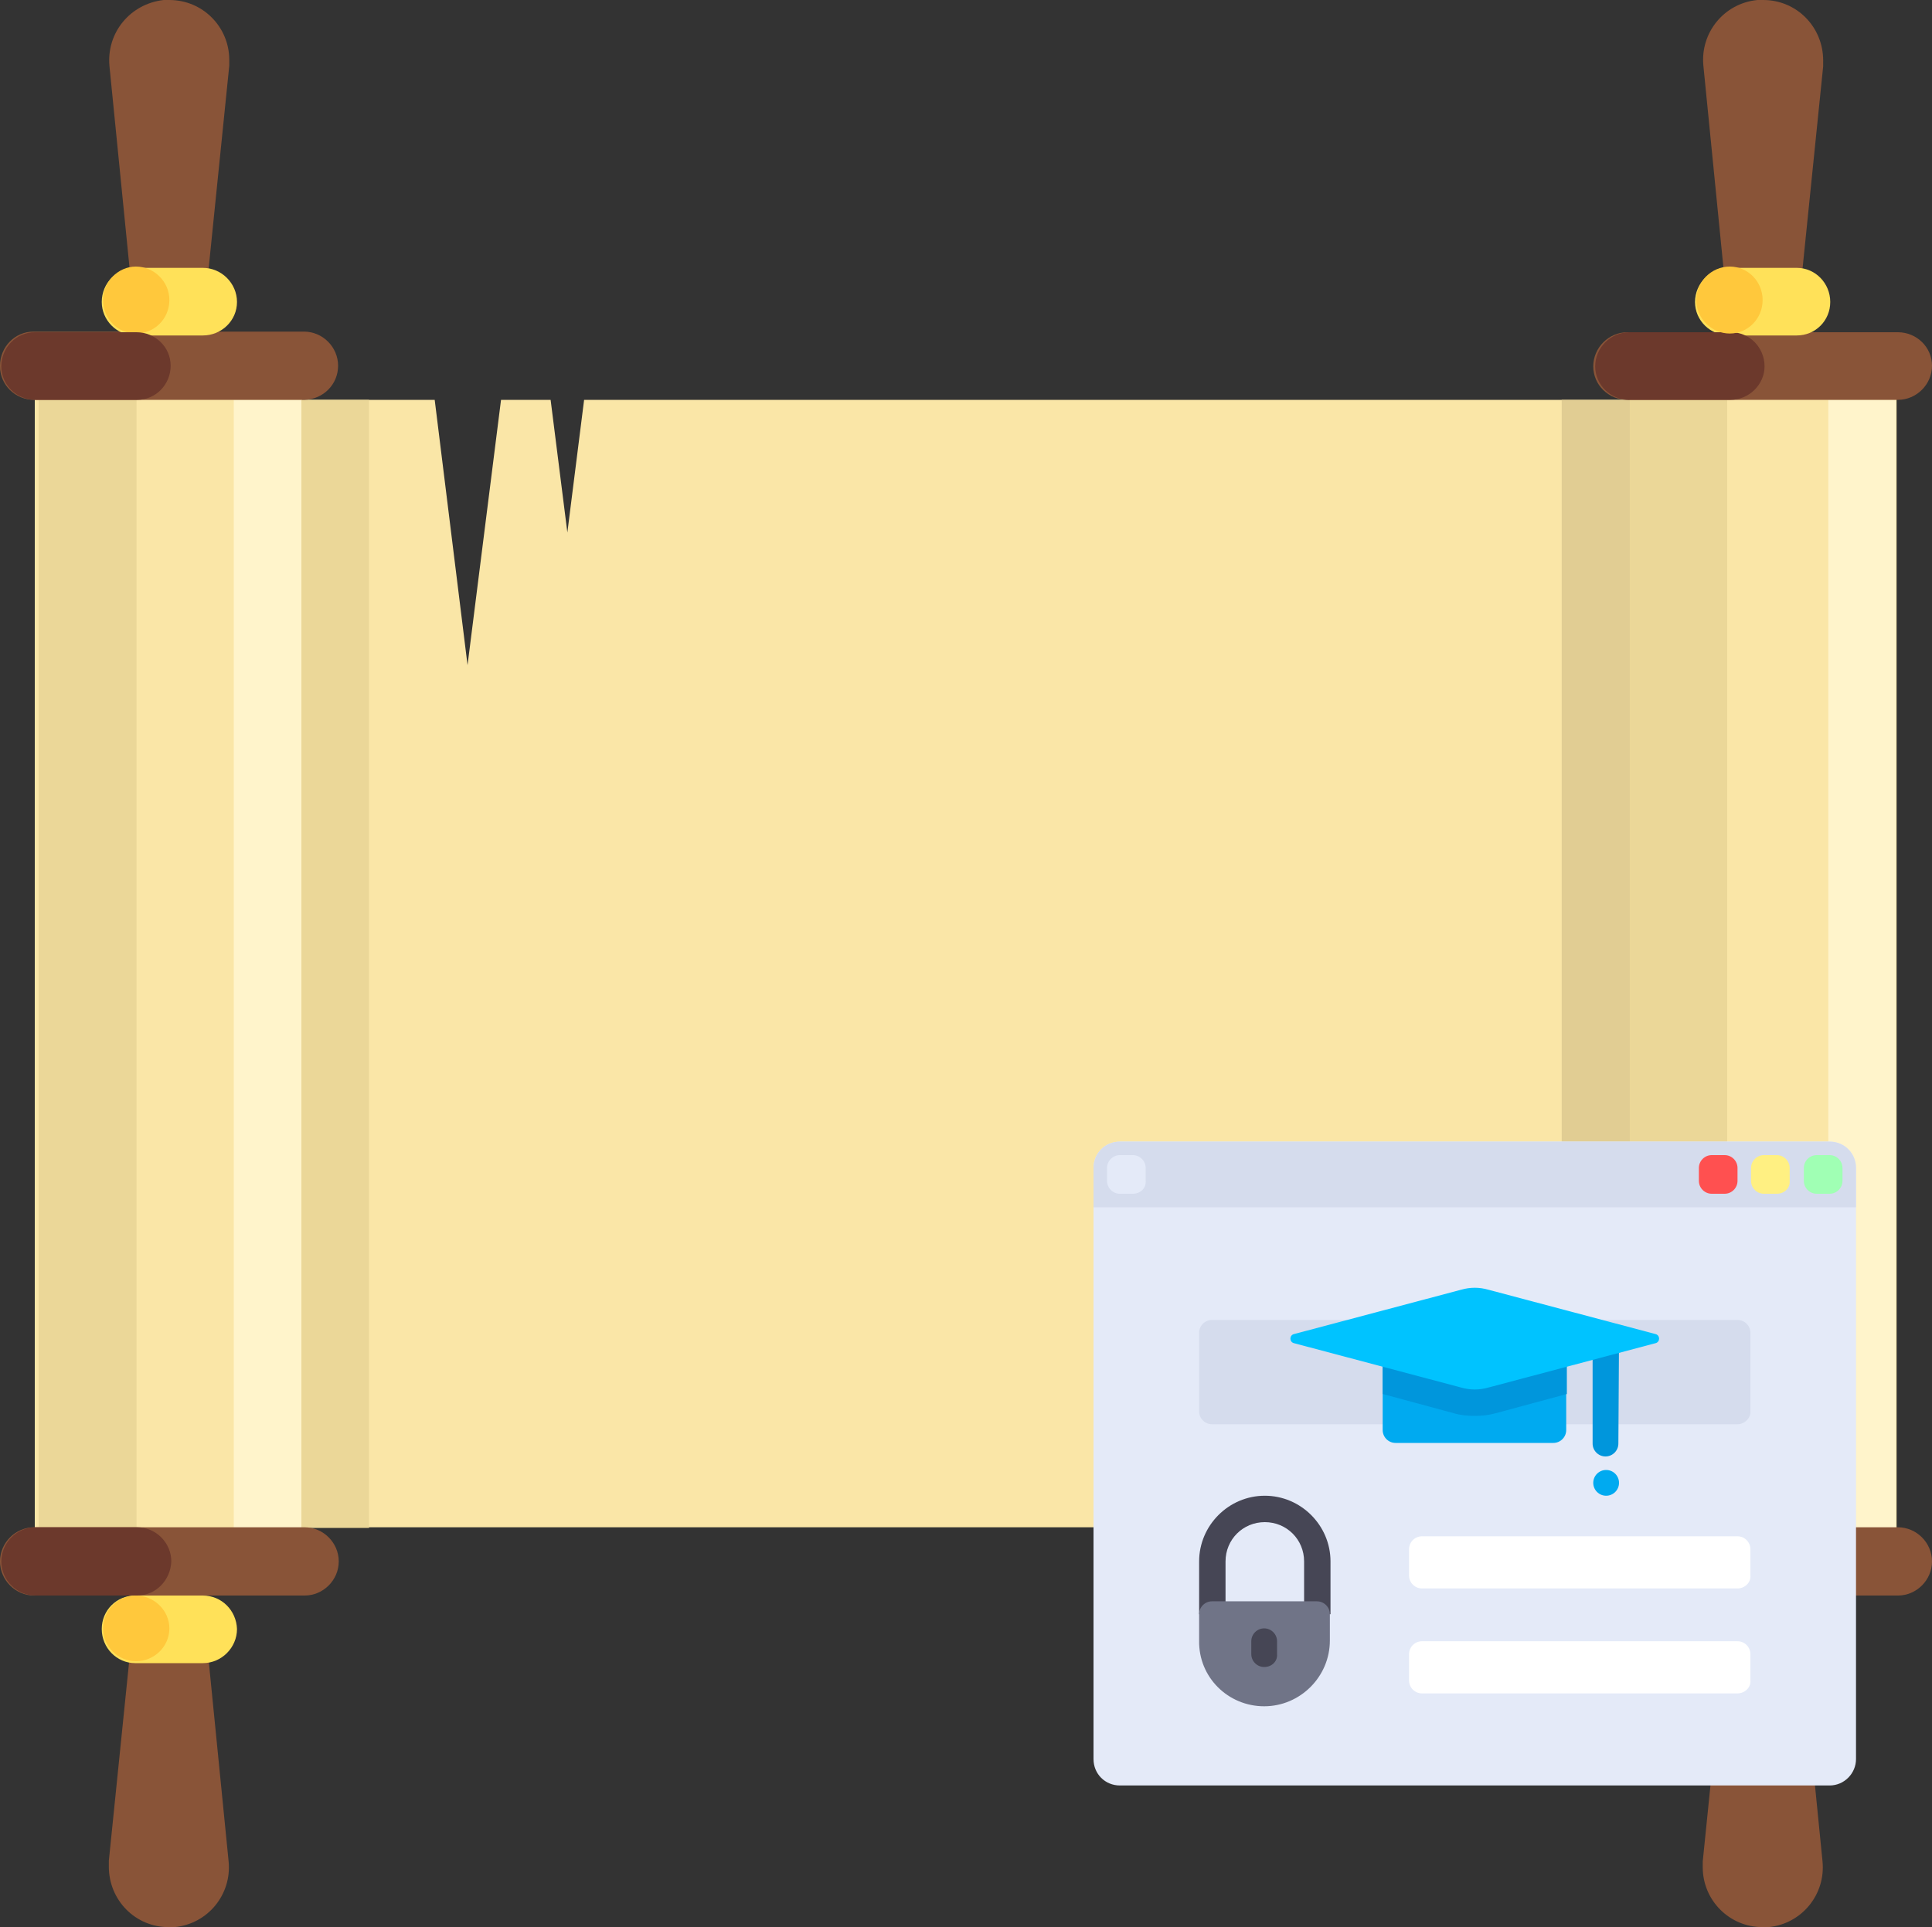 <?xml version="1.0" encoding="utf-8"?>
<!-- Generator: Adobe Illustrator 22.0.1, SVG Export Plug-In . SVG Version: 6.00 Build 0)  -->
<svg version="1.1" id="Livello_1" xmlns="http://www.w3.org/2000/svg" xmlns:xlink="http://www.w3.org/1999/xlink" x="0px" y="0px"
	 viewBox="0 0 300 299.3" style="enable-background:new 0 0 300 299.3;" xml:space="preserve">
<rect x="0" y="0" width="300" height="299.3" fill="#333333" stroke="none"/>
<style type="text/css">
	.st0{fill:#FAE6A7;}
	.st1{fill:#EBD798;}
	.st2{fill:#FFF4CB;}
	.st3{fill:#E1CD93;}
	.st4{fill:#895438;}
	.st5{fill:#FFE159;}
	.st6{fill:#FFC83C;}
	.st7{fill:#6C392C;}
	.st8{fill:#E4EAF8;}
	.st9{fill:#D5DCED;}
	.st10{fill:#FF5050;}
	.st11{fill:#FFF082;}
	.st12{fill:#A0FFB4;}
	.st13{fill:#FFFFFF;}
	.st14{fill:#464655;}
	.st15{fill:#707487;}
	.st16{fill:#00AAF0;}
	.st17{fill:#0096DC;}
	.st18{fill:#00C3FF;}
</style>
<g id="Livello_2_1_">
	<g id="Livello_1-2">
		<polygon class="st0" points="90.7,62.1 88.1,82.7 85.5,62.1 77.8,62.1 72.6,103.3 67.5,62.1 46.8,62.1 46.8,237.2 198.9,237.2 
			201.4,216.6 204,237.2 211.8,237.2 216.9,196 222.1,237.2 253,237.2 253,62.1 		"/>
		<rect x="253" y="56.8" class="st0" width="41.5" height="185.7"/>
		<rect x="5.4" y="56.8" class="st0" width="41.5" height="185.7"/>
		<rect x="6" y="62.1" class="st1" width="15.2" height="175.2"/>
		<rect x="253" y="62.1" class="st1" width="15.2" height="175.2"/>
		<rect x="283.9" y="62.1" class="st2" width="10.5" height="175.2"/>
		<rect x="36.3" y="62.1" class="st2" width="10.5" height="175.2"/>
		<rect x="46.8" y="62.1" class="st1" width="10.5" height="175.2"/>
		<rect x="242.5" y="62.1" class="st3" width="10.5" height="175.2"/>
		<path class="st4" d="M47.3,62.1h-42c-2.9,0-5.3-2.3-5.3-5.2c0,0,0,0,0-0.1l0,0c0-2.9,2.3-5.3,5.2-5.3c0,0,0,0,0,0h42
			c2.9,0,5.3,2.4,5.3,5.3v0l0,0C52.5,59.7,50.2,62,47.3,62.1z"/>
		<path class="st4" d="M31.4,51.5H21.1L17,10.3C16.5,5.1,20.2,0.6,25.4,0c0.3,0,0.6,0,0.9,0l0,0c5.2,0,9.3,4.2,9.3,9.3
			c0,0.3,0,0.6,0,0.9L31.4,51.5z"/>
		<path class="st5" d="M31.5,52.1H21c-2.9,0-5.2-2.4-5.2-5.2l0,0l0,0c0-2.9,2.3-5.3,5.2-5.3h10.5c2.9,0,5.3,2.4,5.3,5.3l0,0
			C36.8,49.8,34.4,52.1,31.5,52.1C31.5,52.1,31.5,52.1,31.5,52.1z"/>
		<path class="st6" d="M21.1,51.8L21.1,51.8c-2.8,0-5.1-2.3-5.1-5.2l0,0c0-2.8,2.3-5.2,5.1-5.2l0,0c2.8,0,5.2,2.3,5.2,5.2l0,0
			C26.3,49.5,24,51.8,21.1,51.8C21.1,51.8,21.1,51.8,21.1,51.8z"/>
		<path class="st4" d="M5.3,237.2h42c2.9,0,5.3,2.4,5.3,5.3l0,0c0,2.9-2.4,5.3-5.3,5.3h-42c-2.9,0-5.3-2.4-5.3-5.3l0,0
			C0,239.6,2.4,237.2,5.3,237.2z"/>
		<path class="st4" d="M21.1,247.8h10.3l4.1,41.3c0.5,5.1-3.2,9.7-8.4,10.2c-0.3,0-0.6,0-0.9,0l0,0c-5.2,0-9.3-4.2-9.3-9.4
			c0-0.3,0-0.6,0-0.9L21.1,247.8z"/>
		<path class="st5" d="M21,247.8h10.5c2.9,0,5.2,2.3,5.3,5.2l0,0c0,2.9-2.4,5.3-5.3,5.3c0,0,0,0,0,0H21c-2.9,0-5.2-2.4-5.2-5.3l0,0
			C15.8,250.1,18.1,247.8,21,247.8z"/>
		<path class="st4" d="M294.7,62.1h-42c-2.9,0-5.3-2.3-5.3-5.2l0,0c0-2.9,2.4-5.3,5.3-5.3h42c2.9,0,5.3,2.3,5.3,5.2c0,0,0,0,0,0l0,0
			C300,59.7,297.6,62.1,294.7,62.1C294.7,62.1,294.7,62.1,294.7,62.1z"/>
		<path class="st4" d="M278.9,51.5h-10.3l-4.1-41.3c-0.5-5.1,3.2-9.7,8.4-10.2c0.3,0,0.6,0,0.9,0l0,0c5.2,0,9.3,4.2,9.3,9.4
			c0,0.3,0,0.6,0,0.9L278.9,51.5z"/>
		<path class="st5" d="M279,52.1h-10.5c-2.9,0-5.3-2.3-5.3-5.2c0,0,0,0,0,0l0,0c0-2.9,2.4-5.3,5.3-5.3l0,0H279
			c2.9,0,5.2,2.4,5.2,5.3l0,0C284.2,49.8,281.9,52.1,279,52.1z"/>
		<path class="st4" d="M252.7,237.2h42c2.9,0,5.3,2.4,5.3,5.3l0,0l0,0c0,2.9-2.4,5.3-5.3,5.3l0,0h-42c-2.9,0-5.3-2.4-5.3-5.3l0,0
			C247.4,239.6,249.8,237.3,252.7,237.2z"/>
		<path class="st4" d="M268.6,247.8h10.3l4.1,41.3c0.5,5.1-3.2,9.7-8.4,10.2c-0.3,0-0.6,0-0.9,0l0,0c-5.2,0-9.3-4.2-9.3-9.3
			c0-0.3,0-0.6,0-0.9L268.6,247.8z"/>
		<path class="st5" d="M268.5,247.8H279c2.9,0,5.2,2.4,5.2,5.2l0,0l0,0c0,2.9-2.3,5.3-5.2,5.3h-10.5c-2.9,0-5.3-2.4-5.3-5.3l0,0l0,0
			C263.2,250.1,265.6,247.8,268.5,247.8C268.5,247.8,268.5,247.8,268.5,247.8z"/>
		<path class="st7" d="M21.3,62.1H5.5c-2.9,0-5.3-2.3-5.3-5.2c0,0,0,0,0,0l0,0c0-2.9,2.3-5.3,5.2-5.3c0,0,0,0,0,0h15.8
			c2.9,0,5.3,2.3,5.3,5.2c0,0,0,0,0,0l0,0C26.5,59.7,24.2,62.1,21.3,62.1C21.3,62.1,21.3,62.1,21.3,62.1z"/>
		<path class="st7" d="M21.3,247.8H5.5c-2.9,0-5.3-2.4-5.3-5.3l0,0c0-2.9,2.4-5.3,5.3-5.3h15.8c2.9,0,5.3,2.4,5.3,5.3l0,0
			C26.5,245.4,24.2,247.8,21.3,247.8z"/>
		<path class="st7" d="M268.7,62.1H253c-2.9,0-5.3-2.3-5.3-5.2l0,0c0-2.9,2.4-5.3,5.3-5.3h15.8c2.9,0,5.2,2.4,5.2,5.3l0,0
			C274,59.7,271.6,62.1,268.7,62.1C268.7,62.1,268.7,62.1,268.7,62.1z"/>
		<path class="st7" d="M268.7,247.8H253c-2.9,0-5.3-2.4-5.3-5.3l0,0c0-2.9,2.4-5.3,5.3-5.3h15.8c2.9,0,5.2,2.4,5.2,5.3l0,0
			C274,245.4,271.7,247.8,268.7,247.8C268.7,247.8,268.7,247.8,268.7,247.8z"/>
		<path class="st6" d="M21.1,258L21.1,258c-2.8,0-5.1-2.3-5.1-5.1l0,0c0-2.8,2.3-5.1,5.1-5.1l0,0c2.8,0,5.2,2.3,5.2,5.1l0,0
			C26.3,255.7,24,258,21.1,258C21.1,258,21.1,258,21.1,258z"/>
		<path class="st6" d="M268.6,51.8L268.6,51.8c-2.8,0-5.2-2.3-5.2-5.2v0l0,0c0-2.8,2.3-5.2,5.2-5.2l0,0l0,0c2.8,0,5.1,2.3,5.1,5.2
			l0,0C273.7,49.5,271.4,51.8,268.6,51.8z"/>
		<path class="st6" d="M268.6,258L268.6,258c-2.8,0-5.2-2.3-5.2-5.2l0,0l0,0c0-2.8,2.3-5.1,5.2-5.1l0,0c2.8,0,5.1,2.3,5.1,5.1l0,0
			C273.7,255.7,271.4,258,268.6,258z"/>
	</g>
</g>
<g>
	<path class="st8" d="M284.1,277.3H173.9c-2.3,0-4.1-1.8-4.1-4.1v-91.8c0-2.3,1.8-4.1,4.1-4.1h110.2c2.3,0,4.1,1.8,4.1,4.1v91.8
		C288.2,275.4,286.4,277.3,284.1,277.3z"/>
	<g>
		<path class="st9" d="M269.8,221.2h-81.6c-1.1,0-2-0.9-2-2v-12.2c0-1.1,0.9-2,2-2h81.6c1.1,0,2,0.9,2,2v12.2
			C271.9,220.2,270.9,221.2,269.8,221.2z"/>
		<path class="st9" d="M288.2,187.5H169.8v-6.1c0-2.3,1.8-4.1,4.1-4.1h110.2c2.3,0,4.1,1.8,4.1,4.1V187.5z"/>
	</g>
	<path class="st8" d="M175.9,185.4h-2c-1.1,0-2-0.9-2-2v-2c0-1.1,0.9-2,2-2h2c1.1,0,2,0.9,2,2v2C178,184.5,177.1,185.4,175.9,185.4z
		"/>
	<path class="st10" d="M267.8,185.4h-2c-1.1,0-2-0.9-2-2v-2c0-1.1,0.9-2,2-2h2c1.1,0,2,0.9,2,2v2
		C269.8,184.5,268.9,185.4,267.8,185.4z"/>
	<path class="st11" d="M275.9,185.4h-2c-1.1,0-2-0.9-2-2v-2c0-1.1,0.9-2,2-2h2c1.1,0,2,0.9,2,2v2C278,184.5,277.1,185.4,275.9,185.4
		z"/>
	<path class="st12" d="M284.1,185.4h-2c-1.1,0-2-0.9-2-2v-2c0-1.1,0.9-2,2-2h2c1.1,0,2,0.9,2,2v2
		C286.1,184.5,285.2,185.4,284.1,185.4z"/>
	<g>
		<path class="st13" d="M269.8,246.7h-49c-1.1,0-2-0.9-2-2v-4.1c0-1.1,0.9-2,2-2h49c1.1,0,2,0.9,2,2v4.1
			C271.9,245.8,270.9,246.7,269.8,246.7z"/>
		<path class="st13" d="M269.8,263h-49c-1.1,0-2-0.9-2-2v-4.1c0-1.1,0.9-2,2-2h49c1.1,0,2,0.9,2,2v4.1
			C271.9,262.1,270.9,263,269.8,263z"/>
	</g>
	<path class="st14" d="M206.6,250.7h-4.1v-8.2c0-3.4-2.7-6.1-6.1-6.1s-6.1,2.7-6.1,6.1v8.2h-4.1v-8.2c0-5.6,4.6-10.2,10.2-10.2
		s10.2,4.6,10.2,10.2V250.7z"/>
	<path class="st15" d="M196.3,265L196.3,265c5.6,0,10.2-4.6,10.2-10.2v-4.1c0-1.1-0.9-2-2-2h-16.3c-1.1,0-2,0.9-2,2v4.1
		C186.1,260.5,190.7,265,196.3,265z"/>
	<path class="st14" d="M196.3,258.9c-1.1,0-2-0.9-2-2v-2c0-1.1,0.9-2,2-2c1.1,0,2,0.9,2,2v2C198.4,258,197.5,258.9,196.3,258.9z"/>
	<path class="st16" d="M214.7,209.9v12.2c0,1.1,0.9,2,2,2h24.5c1.1,0,2-0.9,2-2v-12.2H214.7z"/>
	<g>
		<path class="st17" d="M251.4,207.9l-4.1,0l0,16.3c0,1.1,0.9,2,2,2h0c1.1,0,2-0.9,2-2L251.4,207.9z"/>
		<path class="st17" d="M214.7,216.5l11.1,3c1,0.3,2.1,0.4,3.2,0.4c1.1,0,2.1-0.1,3.2-0.4l11.1-3v-6.5h-28.6V216.5z"/>
	</g>
	<path class="st18" d="M226.9,200.3l-26,6.9c-0.7,0.2-0.7,1.2,0,1.4l26,6.9c1.4,0.4,2.8,0.4,4.2,0l26-6.9c0.7-0.2,0.7-1.2,0-1.4
		l-26-6.9C229.7,199.9,228.3,199.9,226.9,200.3z"/>
	<circle class="st16" cx="249.4" cy="230.3" r="2"/>
	<g>
	</g>
	<g>
	</g>
	<g>
	</g>
	<g>
	</g>
	<g>
	</g>
	<g>
	</g>
	<g>
	</g>
	<g>
	</g>
	<g>
	</g>
	<g>
	</g>
	<g>
	</g>
	<g>
	</g>
	<g>
	</g>
	<g>
	</g>
	<g>
	</g>
</g>
</svg>
